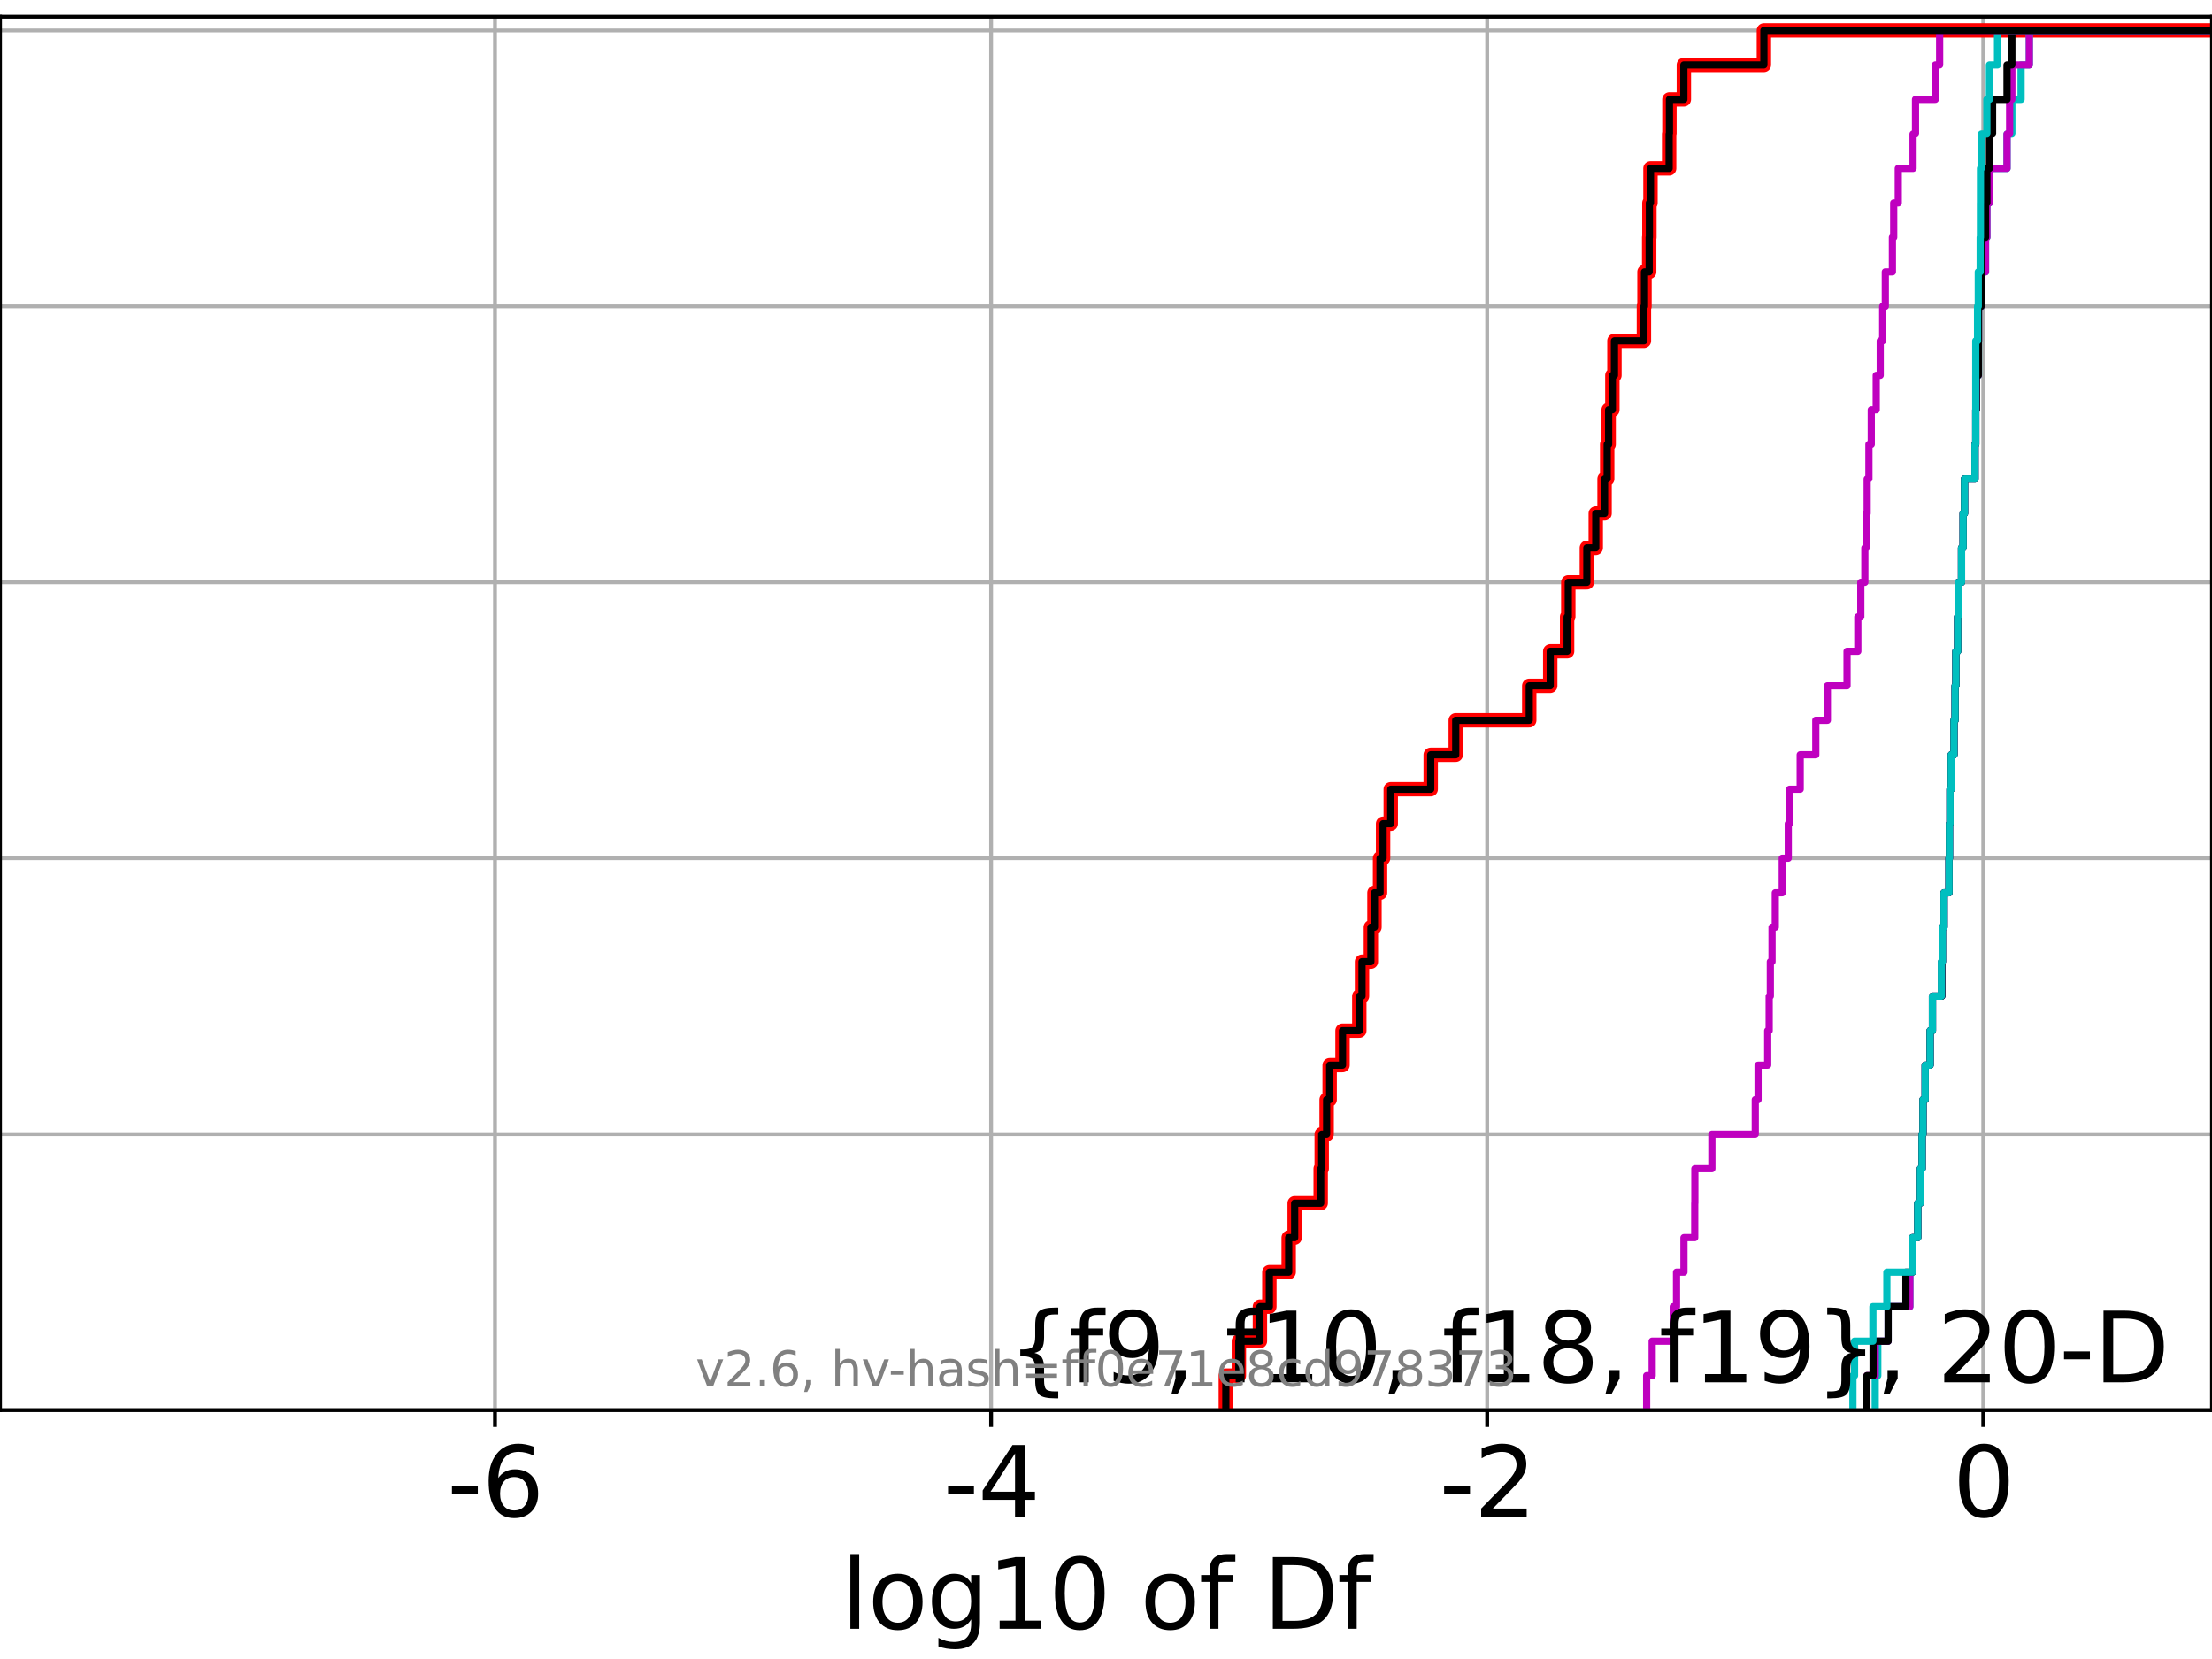 <?xml version="1.0" encoding="utf-8" standalone="no"?>
<!DOCTYPE svg PUBLIC "-//W3C//DTD SVG 1.1//EN"
  "http://www.w3.org/Graphics/SVG/1.1/DTD/svg11.dtd">
<svg xmlns:xlink="http://www.w3.org/1999/xlink" width="460.8pt" height="345.6pt" viewBox="0 0 460.8 345.6" xmlns="http://www.w3.org/2000/svg" version="1.1">
 <defs>
  <style type="text/css">*{stroke-linejoin: round; stroke-linecap: butt}</style>
 </defs>
 <g id="figure_1">
  <g id="patch_1">
   <path d="M 0 345.6 
L 460.8 345.6 
L 460.8 0 
L 0 0 
z
" style="fill: #ffffff"/>
  </g>
  <g id="axes_1">
   <g id="patch_2">
    <path d="M 0 293.76 
L 460.8 293.76 
L 460.8 3.456 
L 0 3.456 
z
" style="fill: #ffffff"/>
   </g>
   <g id="matplotlib.axis_1">
    <g id="xtick_1">
     <g id="line2d_1">
      <path d="M 103.12 293.76 
L 103.12 3.456 
" clip-path="url(#p455df52b64)" style="fill: none; stroke: #b0b0b0; stroke-width: 0.8; stroke-linecap: square"/>
     </g>
     <g id="line2d_2">
      <defs>
       <path id="mc9c36ce8cd" d="M 0 0 
L 0 3.5 
" style="stroke: #000000; stroke-width: 0.8"/>
      </defs>
      <g>
       <use xlink:href="#mc9c36ce8cd" x="103.12" y="293.76" style="stroke: #000000; stroke-width: 0.8"/>
      </g>
     </g>
     <g id="text_1">
      <!-- -6 -->
      <g transform="translate(93.149 315.957) scale(0.2 -0.2)">
       <defs>
        <path id="DejaVuSans-2d" d="M 313 2009 
L 1997 2009 
L 1997 1497 
L 313 1497 
L 313 2009 
z
" transform="scale(0.016)"/>
        <path id="DejaVuSans-36" d="M 2113 2584 
Q 1688 2584 1439 2293 
Q 1191 2003 1191 1497 
Q 1191 994 1439 701 
Q 1688 409 2113 409 
Q 2538 409 2786 701 
Q 3034 994 3034 1497 
Q 3034 2003 2786 2293 
Q 2538 2584 2113 2584 
z
M 3366 4563 
L 3366 3988 
Q 3128 4100 2886 4159 
Q 2644 4219 2406 4219 
Q 1781 4219 1451 3797 
Q 1122 3375 1075 2522 
Q 1259 2794 1537 2939 
Q 1816 3084 2150 3084 
Q 2853 3084 3261 2657 
Q 3669 2231 3669 1497 
Q 3669 778 3244 343 
Q 2819 -91 2113 -91 
Q 1303 -91 875 529 
Q 447 1150 447 2328 
Q 447 3434 972 4092 
Q 1497 4750 2381 4750 
Q 2619 4750 2861 4703 
Q 3103 4656 3366 4563 
z
" transform="scale(0.016)"/>
       </defs>
       <use xlink:href="#DejaVuSans-2d"/>
       <use xlink:href="#DejaVuSans-36" x="36.084"/>
      </g>
     </g>
    </g>
    <g id="xtick_2">
     <g id="line2d_3">
      <path d="M 206.463 293.76 
L 206.463 3.456 
" clip-path="url(#p455df52b64)" style="fill: none; stroke: #b0b0b0; stroke-width: 0.8; stroke-linecap: square"/>
     </g>
     <g id="line2d_4">
      <g>
       <use xlink:href="#mc9c36ce8cd" x="206.463" y="293.76" style="stroke: #000000; stroke-width: 0.8"/>
      </g>
     </g>
     <g id="text_2">
      <!-- -4 -->
      <g transform="translate(196.492 315.957) scale(0.2 -0.2)">
       <defs>
        <path id="DejaVuSans-34" d="M 2419 4116 
L 825 1625 
L 2419 1625 
L 2419 4116 
z
M 2253 4666 
L 3047 4666 
L 3047 1625 
L 3713 1625 
L 3713 1100 
L 3047 1100 
L 3047 0 
L 2419 0 
L 2419 1100 
L 313 1100 
L 313 1709 
L 2253 4666 
z
" transform="scale(0.016)"/>
       </defs>
       <use xlink:href="#DejaVuSans-2d"/>
       <use xlink:href="#DejaVuSans-34" x="36.084"/>
      </g>
     </g>
    </g>
    <g id="xtick_3">
     <g id="line2d_5">
      <path d="M 309.806 293.76 
L 309.806 3.456 
" clip-path="url(#p455df52b64)" style="fill: none; stroke: #b0b0b0; stroke-width: 0.8; stroke-linecap: square"/>
     </g>
     <g id="line2d_6">
      <g>
       <use xlink:href="#mc9c36ce8cd" x="309.806" y="293.76" style="stroke: #000000; stroke-width: 0.8"/>
      </g>
     </g>
     <g id="text_3">
      <!-- -2 -->
      <g transform="translate(299.835 315.957) scale(0.2 -0.2)">
       <defs>
        <path id="DejaVuSans-32" d="M 1228 531 
L 3431 531 
L 3431 0 
L 469 0 
L 469 531 
Q 828 903 1448 1529 
Q 2069 2156 2228 2338 
Q 2531 2678 2651 2914 
Q 2772 3150 2772 3378 
Q 2772 3750 2511 3984 
Q 2250 4219 1831 4219 
Q 1534 4219 1204 4116 
Q 875 4013 500 3803 
L 500 4441 
Q 881 4594 1212 4672 
Q 1544 4750 1819 4750 
Q 2544 4750 2975 4387 
Q 3406 4025 3406 3419 
Q 3406 3131 3298 2873 
Q 3191 2616 2906 2266 
Q 2828 2175 2409 1742 
Q 1991 1309 1228 531 
z
" transform="scale(0.016)"/>
       </defs>
       <use xlink:href="#DejaVuSans-2d"/>
       <use xlink:href="#DejaVuSans-32" x="36.084"/>
      </g>
     </g>
    </g>
    <g id="xtick_4">
     <g id="line2d_7">
      <path d="M 413.149 293.76 
L 413.149 3.456 
" clip-path="url(#p455df52b64)" style="fill: none; stroke: #b0b0b0; stroke-width: 0.8; stroke-linecap: square"/>
     </g>
     <g id="line2d_8">
      <g>
       <use xlink:href="#mc9c36ce8cd" x="413.149" y="293.76" style="stroke: #000000; stroke-width: 0.8"/>
      </g>
     </g>
     <g id="text_4">
      <!-- 0 -->
      <g transform="translate(406.786 315.957) scale(0.2 -0.2)">
       <defs>
        <path id="DejaVuSans-30" d="M 2034 4250 
Q 1547 4250 1301 3770 
Q 1056 3291 1056 2328 
Q 1056 1369 1301 889 
Q 1547 409 2034 409 
Q 2525 409 2770 889 
Q 3016 1369 3016 2328 
Q 3016 3291 2770 3770 
Q 2525 4250 2034 4250 
z
M 2034 4750 
Q 2819 4750 3233 4129 
Q 3647 3509 3647 2328 
Q 3647 1150 3233 529 
Q 2819 -91 2034 -91 
Q 1250 -91 836 529 
Q 422 1150 422 2328 
Q 422 3509 836 4129 
Q 1250 4750 2034 4750 
z
" transform="scale(0.016)"/>
       </defs>
       <use xlink:href="#DejaVuSans-30"/>
      </g>
     </g>
    </g>
    <g id="text_5">
     <!-- log10 of Df -->
     <g transform="translate(175.214 339.313) scale(0.2 -0.2)">
      <defs>
       <path id="DejaVuSans-6c" d="M 603 4863 
L 1178 4863 
L 1178 0 
L 603 0 
L 603 4863 
z
" transform="scale(0.016)"/>
       <path id="DejaVuSans-6f" d="M 1959 3097 
Q 1497 3097 1228 2736 
Q 959 2375 959 1747 
Q 959 1119 1226 758 
Q 1494 397 1959 397 
Q 2419 397 2687 759 
Q 2956 1122 2956 1747 
Q 2956 2369 2687 2733 
Q 2419 3097 1959 3097 
z
M 1959 3584 
Q 2709 3584 3137 3096 
Q 3566 2609 3566 1747 
Q 3566 888 3137 398 
Q 2709 -91 1959 -91 
Q 1206 -91 779 398 
Q 353 888 353 1747 
Q 353 2609 779 3096 
Q 1206 3584 1959 3584 
z
" transform="scale(0.016)"/>
       <path id="DejaVuSans-67" d="M 2906 1791 
Q 2906 2416 2648 2759 
Q 2391 3103 1925 3103 
Q 1463 3103 1205 2759 
Q 947 2416 947 1791 
Q 947 1169 1205 825 
Q 1463 481 1925 481 
Q 2391 481 2648 825 
Q 2906 1169 2906 1791 
z
M 3481 434 
Q 3481 -459 3084 -895 
Q 2688 -1331 1869 -1331 
Q 1566 -1331 1297 -1286 
Q 1028 -1241 775 -1147 
L 775 -588 
Q 1028 -725 1275 -790 
Q 1522 -856 1778 -856 
Q 2344 -856 2625 -561 
Q 2906 -266 2906 331 
L 2906 616 
Q 2728 306 2450 153 
Q 2172 0 1784 0 
Q 1141 0 747 490 
Q 353 981 353 1791 
Q 353 2603 747 3093 
Q 1141 3584 1784 3584 
Q 2172 3584 2450 3431 
Q 2728 3278 2906 2969 
L 2906 3500 
L 3481 3500 
L 3481 434 
z
" transform="scale(0.016)"/>
       <path id="DejaVuSans-31" d="M 794 531 
L 1825 531 
L 1825 4091 
L 703 3866 
L 703 4441 
L 1819 4666 
L 2450 4666 
L 2450 531 
L 3481 531 
L 3481 0 
L 794 0 
L 794 531 
z
" transform="scale(0.016)"/>
       <path id="DejaVuSans-20" transform="scale(0.016)"/>
       <path id="DejaVuSans-66" d="M 2375 4863 
L 2375 4384 
L 1825 4384 
Q 1516 4384 1395 4259 
Q 1275 4134 1275 3809 
L 1275 3500 
L 2222 3500 
L 2222 3053 
L 1275 3053 
L 1275 0 
L 697 0 
L 697 3053 
L 147 3053 
L 147 3500 
L 697 3500 
L 697 3744 
Q 697 4328 969 4595 
Q 1241 4863 1831 4863 
L 2375 4863 
z
" transform="scale(0.016)"/>
       <path id="DejaVuSans-44" d="M 1259 4147 
L 1259 519 
L 2022 519 
Q 2988 519 3436 956 
Q 3884 1394 3884 2338 
Q 3884 3275 3436 3711 
Q 2988 4147 2022 4147 
L 1259 4147 
z
M 628 4666 
L 1925 4666 
Q 3281 4666 3915 4102 
Q 4550 3538 4550 2338 
Q 4550 1131 3912 565 
Q 3275 0 1925 0 
L 628 0 
L 628 4666 
z
" transform="scale(0.016)"/>
      </defs>
      <use xlink:href="#DejaVuSans-6c"/>
      <use xlink:href="#DejaVuSans-6f" x="27.783"/>
      <use xlink:href="#DejaVuSans-67" x="88.965"/>
      <use xlink:href="#DejaVuSans-31" x="152.441"/>
      <use xlink:href="#DejaVuSans-30" x="216.064"/>
      <use xlink:href="#DejaVuSans-20" x="279.688"/>
      <use xlink:href="#DejaVuSans-6f" x="311.475"/>
      <use xlink:href="#DejaVuSans-66" x="372.656"/>
      <use xlink:href="#DejaVuSans-20" x="407.861"/>
      <use xlink:href="#DejaVuSans-44" x="439.648"/>
      <use xlink:href="#DejaVuSans-66" x="516.65"/>
     </g>
    </g>
   </g>
   <g id="matplotlib.axis_2">
    <g id="ytick_1">
     <g id="line2d_9">
      <path d="M 0 293.76 
L 460.8 293.76 
" clip-path="url(#p455df52b64)" style="fill: none; stroke: #b0b0b0; stroke-width: 0.8; stroke-linecap: square"/>
     </g>
     <g id="line2d_10">
      <defs>
       <path id="m4e14bba786" d="M 0 0 
L -3.5 0 
" style="stroke: #000000; stroke-width: 0.8"/>
      </defs>
      <g>
       <use xlink:href="#m4e14bba786" x="0" y="293.76" style="stroke: #000000; stroke-width: 0.8"/>
      </g>
     </g>
    </g>
    <g id="ytick_2">
     <g id="line2d_11">
      <path d="M 0 236.274 
L 460.8 236.274 
" clip-path="url(#p455df52b64)" style="fill: none; stroke: #b0b0b0; stroke-width: 0.8; stroke-linecap: square"/>
     </g>
     <g id="line2d_12">
      <g>
       <use xlink:href="#m4e14bba786" x="0" y="236.274" style="stroke: #000000; stroke-width: 0.8"/>
      </g>
     </g>
    </g>
    <g id="ytick_3">
     <g id="line2d_13">
      <path d="M 0 178.788 
L 460.8 178.788 
" clip-path="url(#p455df52b64)" style="fill: none; stroke: #b0b0b0; stroke-width: 0.8; stroke-linecap: square"/>
     </g>
     <g id="line2d_14">
      <g>
       <use xlink:href="#m4e14bba786" x="0" y="178.788" style="stroke: #000000; stroke-width: 0.8"/>
      </g>
     </g>
    </g>
    <g id="ytick_4">
     <g id="line2d_15">
      <path d="M 0 121.302 
L 460.8 121.302 
" clip-path="url(#p455df52b64)" style="fill: none; stroke: #b0b0b0; stroke-width: 0.8; stroke-linecap: square"/>
     </g>
     <g id="line2d_16">
      <g>
       <use xlink:href="#m4e14bba786" x="0" y="121.302" style="stroke: #000000; stroke-width: 0.8"/>
      </g>
     </g>
    </g>
    <g id="ytick_5">
     <g id="line2d_17">
      <path d="M 0 63.816 
L 460.8 63.816 
" clip-path="url(#p455df52b64)" style="fill: none; stroke: #b0b0b0; stroke-width: 0.8; stroke-linecap: square"/>
     </g>
     <g id="line2d_18">
      <g>
       <use xlink:href="#m4e14bba786" x="0" y="63.816" style="stroke: #000000; stroke-width: 0.8"/>
      </g>
     </g>
    </g>
    <g id="ytick_6">
     <g id="line2d_19">
      <path d="M 0 6.33 
L 460.8 6.33 
" clip-path="url(#p455df52b64)" style="fill: none; stroke: #b0b0b0; stroke-width: 0.8; stroke-linecap: square"/>
     </g>
     <g id="line2d_20">
      <g>
       <use xlink:href="#m4e14bba786" x="0" y="6.33" style="stroke: #000000; stroke-width: 0.8"/>
      </g>
     </g>
    </g>
   </g>
   <g id="line2d_21">
    <path d="M 255.362 293.76 
L 255.362 286.574 
L 258.079 286.574 
L 258.079 279.389 
L 262.465 279.389 
L 262.465 272.203 
L 264.429 272.203 
L 264.429 265.017 
L 268.454 265.017 
L 268.454 257.831 
L 269.701 257.831 
L 269.701 250.646 
L 275.123 250.646 
L 275.123 243.46 
L 275.337 243.46 
L 275.337 236.274 
L 276.361 236.274 
L 276.361 229.088 
L 276.991 229.088 
L 276.991 221.903 
L 279.674 221.903 
L 279.674 214.717 
L 283.167 214.717 
L 283.167 207.531 
L 283.731 207.531 
L 283.731 200.345 
L 285.581 200.345 
L 285.581 193.16 
L 286.327 193.16 
L 286.327 185.974 
L 287.489 185.974 
L 287.489 178.788 
L 288.122 178.788 
L 288.122 171.602 
L 289.717 171.602 
L 289.717 164.417 
L 298.04 164.417 
L 298.04 157.231 
L 303.255 157.231 
L 303.255 150.045 
L 318.568 150.045 
L 318.568 142.859 
L 322.944 142.859 
L 322.944 135.674 
L 326.456 135.674 
L 326.456 128.488 
L 326.703 128.488 
L 326.703 121.302 
L 330.569 121.302 
L 330.569 114.116 
L 332.427 114.116 
L 332.427 106.931 
L 334.261 106.931 
L 334.261 99.745 
L 334.808 99.745 
L 334.808 92.559 
L 335.11 92.559 
L 335.11 85.373 
L 335.886 85.373 
L 335.886 78.188 
L 336.316 78.188 
L 336.316 71.002 
L 342.457 71.002 
L 342.457 63.816 
L 342.575 63.816 
L 342.575 56.63 
L 343.553 56.63 
L 343.553 49.445 
L 343.597 49.445 
L 343.597 42.259 
L 343.825 42.259 
L 343.825 35.073 
L 347.711 35.073 
L 347.711 27.888 
L 347.772 27.888 
L 347.772 20.702 
L 350.776 20.702 
L 350.776 13.516 
L 367.45 13.516 
L 367.45 6.33 
L 367.45 6.33 
L 367.45 6.33 
L 460.8 6.33 
" clip-path="url(#p455df52b64)" style="fill: none; stroke: #ff0000; stroke-width: 3; stroke-linecap: square"/>
   </g>
   <g id="line2d_22">
    <path d="M 390.642 293.76 
L 390.642 286.574 
L 391.179 286.574 
L 391.179 279.389 
L 393.334 279.389 
L 393.334 272.203 
L 397.856 272.203 
L 397.856 265.017 
L 398.396 265.017 
L 398.396 257.831 
L 399.496 257.831 
L 399.496 250.646 
L 400.042 250.646 
L 400.042 243.46 
L 400.41 243.46 
L 400.41 236.274 
L 400.594 236.274 
L 400.594 229.088 
L 401.051 229.088 
L 401.051 221.903 
L 402.075 221.903 
L 402.075 214.717 
L 402.563 214.717 
L 402.563 207.531 
L 404.508 207.531 
L 404.508 200.345 
L 404.631 200.345 
L 404.631 193.16 
L 404.976 193.16 
L 404.976 185.974 
L 406.008 185.974 
L 406.008 178.788 
L 406.101 178.788 
L 406.101 171.602 
L 406.22 171.602 
L 406.22 164.417 
L 406.475 164.417 
L 406.475 157.231 
L 407.054 157.231 
L 407.054 150.045 
L 407.286 150.045 
L 407.286 142.859 
L 407.45 142.859 
L 407.45 135.674 
L 407.821 135.674 
L 407.821 128.488 
L 407.916 128.488 
L 407.916 121.302 
L 408.626 121.302 
L 408.626 114.116 
L 408.959 114.116 
L 408.959 106.931 
L 409.243 106.931 
L 409.243 99.745 
L 411.425 99.745 
L 411.425 92.559 
L 411.588 92.559 
L 411.588 85.373 
L 411.704 85.373 
L 411.704 78.188 
L 412.151 78.188 
L 412.151 71.002 
L 412.153 71.002 
L 412.153 63.816 
L 412.739 63.816 
L 412.739 56.63 
L 413.621 56.63 
L 413.621 49.445 
L 413.906 49.445 
L 413.906 42.259 
L 414.441 42.259 
L 414.441 35.073 
L 418.103 35.073 
L 418.103 27.888 
L 419.112 27.888 
L 419.112 20.702 
L 421.029 20.702 
L 421.029 13.516 
L 422.746 13.516 
L 422.746 6.33 
L 422.746 6.33 
L 422.746 6.33 
L 460.8 6.33 
" clip-path="url(#p455df52b64)" style="fill: none; stroke: #00bfbf; stroke-width: 1.5; stroke-linecap: square"/>
   </g>
   <g id="line2d_23">
    <path d="M 388.909 293.76 
L 388.909 286.574 
L 390.642 286.574 
L 390.642 279.389 
L 393.334 279.389 
L 393.334 272.203 
L 397.856 272.203 
L 397.856 265.017 
L 398.396 265.017 
L 398.396 257.831 
L 399.496 257.831 
L 399.496 250.646 
L 400.042 250.646 
L 400.042 243.46 
L 400.41 243.46 
L 400.41 236.274 
L 400.594 236.274 
L 400.594 229.088 
L 401.051 229.088 
L 401.051 221.903 
L 402.075 221.903 
L 402.075 214.717 
L 402.563 214.717 
L 402.563 207.531 
L 404.508 207.531 
L 404.508 200.345 
L 404.631 200.345 
L 404.631 193.16 
L 404.976 193.16 
L 404.976 185.974 
L 406.008 185.974 
L 406.008 178.788 
L 406.101 178.788 
L 406.101 171.602 
L 406.22 171.602 
L 406.22 164.417 
L 406.475 164.417 
L 406.475 157.231 
L 407.054 157.231 
L 407.054 150.045 
L 407.286 150.045 
L 407.286 142.859 
L 407.45 142.859 
L 407.45 135.674 
L 407.821 135.674 
L 407.821 128.488 
L 407.916 128.488 
L 407.916 121.302 
L 408.626 121.302 
L 408.626 114.116 
L 408.959 114.116 
L 408.959 106.931 
L 409.243 106.931 
L 409.243 99.745 
L 411.425 99.745 
L 411.425 92.559 
L 411.588 92.559 
L 411.588 85.373 
L 411.704 85.373 
L 411.704 78.188 
L 412.122 78.188 
L 412.122 71.002 
L 412.153 71.002 
L 412.153 63.816 
L 412.703 63.816 
L 412.703 56.63 
L 413.621 56.63 
L 413.621 49.445 
L 413.906 49.445 
L 413.906 42.259 
L 414.441 42.259 
L 414.441 35.073 
L 418.103 35.073 
L 418.103 27.888 
L 418.643 27.888 
L 418.643 20.702 
L 419.112 20.702 
L 419.112 13.516 
L 422.746 13.516 
L 422.746 6.33 
L 422.746 6.33 
L 422.746 6.33 
L 460.8 6.33 
" clip-path="url(#p455df52b64)" style="fill: none; stroke: #bf00bf; stroke-width: 1.5; stroke-linecap: square"/>
   </g>
   <g id="line2d_24">
    <path d="M 388.909 293.76 
L 388.909 286.574 
L 390.198 286.574 
L 390.198 279.389 
L 393.334 279.389 
L 393.334 272.203 
L 397.034 272.203 
L 397.034 265.017 
L 398.396 265.017 
L 398.396 257.831 
L 399.496 257.831 
L 399.496 250.646 
L 400.042 250.646 
L 400.042 243.46 
L 400.41 243.46 
L 400.41 236.274 
L 400.594 236.274 
L 400.594 229.088 
L 401.051 229.088 
L 401.051 221.903 
L 402.075 221.903 
L 402.075 214.717 
L 402.563 214.717 
L 402.563 207.531 
L 404.508 207.531 
L 404.508 200.345 
L 404.631 200.345 
L 404.631 193.16 
L 404.976 193.16 
L 404.976 185.974 
L 406.008 185.974 
L 406.008 178.788 
L 406.101 178.788 
L 406.101 171.602 
L 406.22 171.602 
L 406.22 164.417 
L 406.475 164.417 
L 406.475 157.231 
L 407.054 157.231 
L 407.054 150.045 
L 407.286 150.045 
L 407.286 142.859 
L 407.45 142.859 
L 407.45 135.674 
L 407.821 135.674 
L 407.821 128.488 
L 407.916 128.488 
L 407.916 121.302 
L 408.626 121.302 
L 408.626 114.116 
L 408.959 114.116 
L 408.959 106.931 
L 409.243 106.931 
L 409.243 99.745 
L 411.425 99.745 
L 411.425 92.559 
L 411.588 92.559 
L 411.588 85.373 
L 411.704 85.373 
L 411.704 78.188 
L 412.122 78.188 
L 412.122 71.002 
L 412.153 71.002 
L 412.153 63.816 
L 412.703 63.816 
L 412.703 56.63 
L 412.797 56.63 
L 412.797 49.445 
L 413.621 49.445 
L 413.621 42.259 
L 413.906 42.259 
L 413.906 35.073 
L 414.441 35.073 
L 414.441 27.888 
L 415.091 27.888 
L 415.091 20.702 
L 418.103 20.702 
L 418.103 13.516 
L 419.112 13.516 
L 419.112 6.33 
L 419.112 6.33 
L 419.112 6.33 
L 460.8 6.33 
" clip-path="url(#p455df52b64)" style="fill: none; stroke: #000000; stroke-width: 1.5; stroke-linecap: square"/>
   </g>
   <g id="line2d_25">
    <path d="M 385.996 293.76 
L 385.996 286.574 
L 386.337 286.574 
L 386.337 279.389 
L 390.162 279.389 
L 390.162 272.203 
L 393.069 272.203 
L 393.069 265.017 
L 398.396 265.017 
L 398.396 257.831 
L 399.496 257.831 
L 399.496 250.646 
L 400.042 250.646 
L 400.042 243.46 
L 400.41 243.46 
L 400.41 236.274 
L 400.594 236.274 
L 400.594 229.088 
L 401.051 229.088 
L 401.051 221.903 
L 402.075 221.903 
L 402.075 214.717 
L 402.563 214.717 
L 402.563 207.531 
L 404.432 207.531 
L 404.432 200.345 
L 404.631 200.345 
L 404.631 193.16 
L 404.976 193.16 
L 404.976 185.974 
L 406.008 185.974 
L 406.008 178.788 
L 406.101 178.788 
L 406.101 171.602 
L 406.22 171.602 
L 406.22 164.417 
L 406.475 164.417 
L 406.475 157.231 
L 407.054 157.231 
L 407.054 150.045 
L 407.286 150.045 
L 407.286 142.859 
L 407.45 142.859 
L 407.45 135.674 
L 407.821 135.674 
L 407.821 128.488 
L 407.916 128.488 
L 407.916 121.302 
L 408.626 121.302 
L 408.626 114.116 
L 408.959 114.116 
L 408.959 106.931 
L 409.243 106.931 
L 409.243 99.745 
L 411.425 99.745 
L 411.425 92.559 
L 411.584 92.559 
L 411.584 85.373 
L 411.588 85.373 
L 411.588 78.188 
L 411.59 78.188 
L 411.59 71.002 
L 411.964 71.002 
L 411.964 63.816 
L 412.114 63.816 
L 412.114 56.63 
L 412.508 56.63 
L 412.508 49.445 
L 412.565 49.445 
L 412.565 42.259 
L 412.573 42.259 
L 412.573 35.073 
L 412.764 35.073 
L 412.764 27.888 
L 413.906 27.888 
L 413.906 20.702 
L 414.441 20.702 
L 414.441 13.516 
L 416.12 13.516 
L 416.12 6.33 
L 416.12 6.33 
L 416.12 6.33 
L 460.8 6.33 
" clip-path="url(#p455df52b64)" style="fill: none; stroke: #00bfbf; stroke-width: 1.5; stroke-linecap: square"/>
   </g>
   <g id="line2d_26">
    <path d="M 343.026 293.76 
L 343.026 286.574 
L 344.176 286.574 
L 344.176 279.389 
L 348.565 279.389 
L 348.565 272.203 
L 349.25 272.203 
L 349.25 265.017 
L 350.797 265.017 
L 350.797 257.831 
L 353.044 257.831 
L 353.044 250.646 
L 353.069 250.646 
L 353.069 243.46 
L 356.621 243.46 
L 356.621 236.274 
L 365.653 236.274 
L 365.653 229.088 
L 366.236 229.088 
L 366.236 221.903 
L 368.241 221.903 
L 368.241 214.717 
L 368.55 214.717 
L 368.55 207.531 
L 368.791 207.531 
L 368.791 200.345 
L 369.148 200.345 
L 369.148 193.16 
L 369.824 193.16 
L 369.824 185.974 
L 371.273 185.974 
L 371.273 178.788 
L 372.529 178.788 
L 372.529 171.602 
L 372.802 171.602 
L 372.802 164.417 
L 375.014 164.417 
L 375.014 157.231 
L 378.262 157.231 
L 378.262 150.045 
L 380.677 150.045 
L 380.677 142.859 
L 384.772 142.859 
L 384.772 135.674 
L 387.022 135.674 
L 387.022 128.488 
L 387.639 128.488 
L 387.639 121.302 
L 388.483 121.302 
L 388.483 114.116 
L 388.798 114.116 
L 388.798 106.931 
L 388.961 106.931 
L 388.961 99.745 
L 389.329 99.745 
L 389.329 92.559 
L 389.821 92.559 
L 389.821 85.373 
L 390.851 85.373 
L 390.851 78.188 
L 391.686 78.188 
L 391.686 71.002 
L 392.199 71.002 
L 392.199 63.816 
L 392.745 63.816 
L 392.745 56.63 
L 394.224 56.63 
L 394.224 49.445 
L 394.494 49.445 
L 394.494 42.259 
L 395.443 42.259 
L 395.443 35.073 
L 398.522 35.073 
L 398.522 27.888 
L 399.034 27.888 
L 399.034 20.702 
L 403.162 20.702 
L 403.162 13.516 
L 404.063 13.516 
L 404.063 6.33 
L 404.063 6.33 
L 404.063 6.33 
L 460.8 6.33 
" clip-path="url(#p455df52b64)" style="fill: none; stroke: #bf00bf; stroke-width: 1.5; stroke-linecap: square"/>
   </g>
   <g id="line2d_27">
    <path d="M 255.362 293.76 
L 255.362 286.574 
L 258.079 286.574 
L 258.079 279.389 
L 262.465 279.389 
L 262.465 272.203 
L 264.429 272.203 
L 264.429 265.017 
L 268.454 265.017 
L 268.454 257.831 
L 269.701 257.831 
L 269.701 250.646 
L 275.123 250.646 
L 275.123 243.46 
L 275.337 243.46 
L 275.337 236.274 
L 276.361 236.274 
L 276.361 229.088 
L 276.991 229.088 
L 276.991 221.903 
L 279.674 221.903 
L 279.674 214.717 
L 283.167 214.717 
L 283.167 207.531 
L 283.731 207.531 
L 283.731 200.345 
L 285.581 200.345 
L 285.581 193.16 
L 286.327 193.16 
L 286.327 185.974 
L 287.489 185.974 
L 287.489 178.788 
L 288.122 178.788 
L 288.122 171.602 
L 289.717 171.602 
L 289.717 164.417 
L 298.04 164.417 
L 298.04 157.231 
L 303.255 157.231 
L 303.255 150.045 
L 318.568 150.045 
L 318.568 142.859 
L 322.944 142.859 
L 322.944 135.674 
L 326.456 135.674 
L 326.456 128.488 
L 326.703 128.488 
L 326.703 121.302 
L 330.569 121.302 
L 330.569 114.116 
L 332.427 114.116 
L 332.427 106.931 
L 334.261 106.931 
L 334.261 99.745 
L 334.808 99.745 
L 334.808 92.559 
L 335.11 92.559 
L 335.11 85.373 
L 335.886 85.373 
L 335.886 78.188 
L 336.316 78.188 
L 336.316 71.002 
L 342.457 71.002 
L 342.457 63.816 
L 342.575 63.816 
L 342.575 56.63 
L 343.553 56.63 
L 343.553 49.445 
L 343.597 49.445 
L 343.597 42.259 
L 343.825 42.259 
L 343.825 35.073 
L 347.711 35.073 
L 347.711 27.888 
L 347.772 27.888 
L 347.772 20.702 
L 350.776 20.702 
L 350.776 13.516 
L 367.45 13.516 
L 367.45 6.33 
L 367.45 6.33 
L 367.45 6.33 
L 460.8 6.33 
" clip-path="url(#p455df52b64)" style="fill: none; stroke: #000000; stroke-width: 1.5; stroke-linecap: square"/>
   </g>
   <g id="patch_3">
    <path d="M 0 293.76 
L 0 3.456 
" style="fill: none; stroke: #000000; stroke-width: 0.8; stroke-linejoin: miter; stroke-linecap: square"/>
   </g>
   <g id="patch_4">
    <path d="M 460.8 293.76 
L 460.8 3.456 
" style="fill: none; stroke: #000000; stroke-width: 0.8; stroke-linejoin: miter; stroke-linecap: square"/>
   </g>
   <g id="patch_5">
    <path d="M 0 293.76 
L 460.8 293.76 
" style="fill: none; stroke: #000000; stroke-width: 0.8; stroke-linejoin: miter; stroke-linecap: square"/>
   </g>
   <g id="patch_6">
    <path d="M 0 3.456 
L 460.8 3.456 
" style="fill: none; stroke: #000000; stroke-width: 0.8; stroke-linejoin: miter; stroke-linecap: square"/>
   </g>
   <g id="text_6">
    <!-- {f9, f10, f18, f19}, 20-D -->
    <g transform="translate(209.981 287.954) scale(0.2 -0.2)">
     <defs>
      <path id="DejaVuSans-7b" d="M 3272 -594 
L 3272 -1044 
L 3078 -1044 
Q 2300 -1044 2036 -812 
Q 1772 -581 1772 109 
L 1772 856 
Q 1772 1328 1603 1509 
Q 1434 1691 991 1691 
L 800 1691 
L 800 2138 
L 991 2138 
Q 1438 2138 1605 2317 
Q 1772 2497 1772 2963 
L 1772 3713 
Q 1772 4403 2036 4633 
Q 2300 4863 3078 4863 
L 3272 4863 
L 3272 4416 
L 3059 4416 
Q 2619 4416 2484 4278 
Q 2350 4141 2350 3700 
L 2350 2925 
Q 2350 2434 2208 2212 
Q 2066 1991 1722 1913 
Q 2069 1828 2209 1606 
Q 2350 1384 2350 897 
L 2350 122 
Q 2350 -319 2484 -456 
Q 2619 -594 3059 -594 
L 3272 -594 
z
" transform="scale(0.016)"/>
      <path id="DejaVuSans-39" d="M 703 97 
L 703 672 
Q 941 559 1184 500 
Q 1428 441 1663 441 
Q 2288 441 2617 861 
Q 2947 1281 2994 2138 
Q 2813 1869 2534 1725 
Q 2256 1581 1919 1581 
Q 1219 1581 811 2004 
Q 403 2428 403 3163 
Q 403 3881 828 4315 
Q 1253 4750 1959 4750 
Q 2769 4750 3195 4129 
Q 3622 3509 3622 2328 
Q 3622 1225 3098 567 
Q 2575 -91 1691 -91 
Q 1453 -91 1209 -44 
Q 966 3 703 97 
z
M 1959 2075 
Q 2384 2075 2632 2365 
Q 2881 2656 2881 3163 
Q 2881 3666 2632 3958 
Q 2384 4250 1959 4250 
Q 1534 4250 1286 3958 
Q 1038 3666 1038 3163 
Q 1038 2656 1286 2365 
Q 1534 2075 1959 2075 
z
" transform="scale(0.016)"/>
      <path id="DejaVuSans-2c" d="M 750 794 
L 1409 794 
L 1409 256 
L 897 -744 
L 494 -744 
L 750 256 
L 750 794 
z
" transform="scale(0.016)"/>
      <path id="DejaVuSans-38" d="M 2034 2216 
Q 1584 2216 1326 1975 
Q 1069 1734 1069 1313 
Q 1069 891 1326 650 
Q 1584 409 2034 409 
Q 2484 409 2743 651 
Q 3003 894 3003 1313 
Q 3003 1734 2745 1975 
Q 2488 2216 2034 2216 
z
M 1403 2484 
Q 997 2584 770 2862 
Q 544 3141 544 3541 
Q 544 4100 942 4425 
Q 1341 4750 2034 4750 
Q 2731 4750 3128 4425 
Q 3525 4100 3525 3541 
Q 3525 3141 3298 2862 
Q 3072 2584 2669 2484 
Q 3125 2378 3379 2068 
Q 3634 1759 3634 1313 
Q 3634 634 3220 271 
Q 2806 -91 2034 -91 
Q 1263 -91 848 271 
Q 434 634 434 1313 
Q 434 1759 690 2068 
Q 947 2378 1403 2484 
z
M 1172 3481 
Q 1172 3119 1398 2916 
Q 1625 2713 2034 2713 
Q 2441 2713 2670 2916 
Q 2900 3119 2900 3481 
Q 2900 3844 2670 4047 
Q 2441 4250 2034 4250 
Q 1625 4250 1398 4047 
Q 1172 3844 1172 3481 
z
" transform="scale(0.016)"/>
      <path id="DejaVuSans-7d" d="M 800 -594 
L 1019 -594 
Q 1456 -594 1589 -459 
Q 1722 -325 1722 122 
L 1722 897 
Q 1722 1384 1862 1606 
Q 2003 1828 2350 1913 
Q 2003 1991 1862 2212 
Q 1722 2434 1722 2925 
L 1722 3700 
Q 1722 4144 1589 4280 
Q 1456 4416 1019 4416 
L 800 4416 
L 800 4863 
L 997 4863 
Q 1775 4863 2036 4633 
Q 2297 4403 2297 3713 
L 2297 2963 
Q 2297 2497 2465 2317 
Q 2634 2138 3078 2138 
L 3272 2138 
L 3272 1691 
L 3078 1691 
Q 2634 1691 2465 1509 
Q 2297 1328 2297 856 
L 2297 109 
Q 2297 -581 2036 -812 
Q 1775 -1044 997 -1044 
L 800 -1044 
L 800 -594 
z
" transform="scale(0.016)"/>
     </defs>
     <use xlink:href="#DejaVuSans-7b"/>
     <use xlink:href="#DejaVuSans-66" x="63.623"/>
     <use xlink:href="#DejaVuSans-39" x="98.828"/>
     <use xlink:href="#DejaVuSans-2c" x="162.451"/>
     <use xlink:href="#DejaVuSans-20" x="194.238"/>
     <use xlink:href="#DejaVuSans-66" x="226.025"/>
     <use xlink:href="#DejaVuSans-31" x="261.23"/>
     <use xlink:href="#DejaVuSans-30" x="324.854"/>
     <use xlink:href="#DejaVuSans-2c" x="388.477"/>
     <use xlink:href="#DejaVuSans-20" x="420.264"/>
     <use xlink:href="#DejaVuSans-66" x="452.051"/>
     <use xlink:href="#DejaVuSans-31" x="487.256"/>
     <use xlink:href="#DejaVuSans-38" x="550.879"/>
     <use xlink:href="#DejaVuSans-2c" x="614.502"/>
     <use xlink:href="#DejaVuSans-20" x="646.289"/>
     <use xlink:href="#DejaVuSans-66" x="678.076"/>
     <use xlink:href="#DejaVuSans-31" x="713.281"/>
     <use xlink:href="#DejaVuSans-39" x="776.904"/>
     <use xlink:href="#DejaVuSans-7d" x="840.527"/>
     <use xlink:href="#DejaVuSans-2c" x="904.15"/>
     <use xlink:href="#DejaVuSans-20" x="935.938"/>
     <use xlink:href="#DejaVuSans-32" x="967.725"/>
     <use xlink:href="#DejaVuSans-30" x="1031.348"/>
     <use xlink:href="#DejaVuSans-2d" x="1094.971"/>
     <use xlink:href="#DejaVuSans-44" x="1131.055"/>
    </g>
   </g>
   <g id="text_7">
    <!-- v2.6, hv-hash=ff0e71e8cd978373 -->
    <g style="fill: #808080" transform="translate(144.905 288.777) scale(0.1 -0.1)">
     <defs>
      <path id="DejaVuSans-76" d="M 191 3500 
L 800 3500 
L 1894 563 
L 2988 3500 
L 3597 3500 
L 2284 0 
L 1503 0 
L 191 3500 
z
" transform="scale(0.016)"/>
      <path id="DejaVuSans-2e" d="M 684 794 
L 1344 794 
L 1344 0 
L 684 0 
L 684 794 
z
" transform="scale(0.016)"/>
      <path id="DejaVuSans-68" d="M 3513 2113 
L 3513 0 
L 2938 0 
L 2938 2094 
Q 2938 2591 2744 2837 
Q 2550 3084 2163 3084 
Q 1697 3084 1428 2787 
Q 1159 2491 1159 1978 
L 1159 0 
L 581 0 
L 581 4863 
L 1159 4863 
L 1159 2956 
Q 1366 3272 1645 3428 
Q 1925 3584 2291 3584 
Q 2894 3584 3203 3211 
Q 3513 2838 3513 2113 
z
" transform="scale(0.016)"/>
      <path id="DejaVuSans-61" d="M 2194 1759 
Q 1497 1759 1228 1600 
Q 959 1441 959 1056 
Q 959 750 1161 570 
Q 1363 391 1709 391 
Q 2188 391 2477 730 
Q 2766 1069 2766 1631 
L 2766 1759 
L 2194 1759 
z
M 3341 1997 
L 3341 0 
L 2766 0 
L 2766 531 
Q 2569 213 2275 61 
Q 1981 -91 1556 -91 
Q 1019 -91 701 211 
Q 384 513 384 1019 
Q 384 1609 779 1909 
Q 1175 2209 1959 2209 
L 2766 2209 
L 2766 2266 
Q 2766 2663 2505 2880 
Q 2244 3097 1772 3097 
Q 1472 3097 1187 3025 
Q 903 2953 641 2809 
L 641 3341 
Q 956 3463 1253 3523 
Q 1550 3584 1831 3584 
Q 2591 3584 2966 3190 
Q 3341 2797 3341 1997 
z
" transform="scale(0.016)"/>
      <path id="DejaVuSans-73" d="M 2834 3397 
L 2834 2853 
Q 2591 2978 2328 3040 
Q 2066 3103 1784 3103 
Q 1356 3103 1142 2972 
Q 928 2841 928 2578 
Q 928 2378 1081 2264 
Q 1234 2150 1697 2047 
L 1894 2003 
Q 2506 1872 2764 1633 
Q 3022 1394 3022 966 
Q 3022 478 2636 193 
Q 2250 -91 1575 -91 
Q 1294 -91 989 -36 
Q 684 19 347 128 
L 347 722 
Q 666 556 975 473 
Q 1284 391 1588 391 
Q 1994 391 2212 530 
Q 2431 669 2431 922 
Q 2431 1156 2273 1281 
Q 2116 1406 1581 1522 
L 1381 1569 
Q 847 1681 609 1914 
Q 372 2147 372 2553 
Q 372 3047 722 3315 
Q 1072 3584 1716 3584 
Q 2034 3584 2315 3537 
Q 2597 3491 2834 3397 
z
" transform="scale(0.016)"/>
      <path id="DejaVuSans-3d" d="M 678 2906 
L 4684 2906 
L 4684 2381 
L 678 2381 
L 678 2906 
z
M 678 1631 
L 4684 1631 
L 4684 1100 
L 678 1100 
L 678 1631 
z
" transform="scale(0.016)"/>
      <path id="DejaVuSans-65" d="M 3597 1894 
L 3597 1613 
L 953 1613 
Q 991 1019 1311 708 
Q 1631 397 2203 397 
Q 2534 397 2845 478 
Q 3156 559 3463 722 
L 3463 178 
Q 3153 47 2828 -22 
Q 2503 -91 2169 -91 
Q 1331 -91 842 396 
Q 353 884 353 1716 
Q 353 2575 817 3079 
Q 1281 3584 2069 3584 
Q 2775 3584 3186 3129 
Q 3597 2675 3597 1894 
z
M 3022 2063 
Q 3016 2534 2758 2815 
Q 2500 3097 2075 3097 
Q 1594 3097 1305 2825 
Q 1016 2553 972 2059 
L 3022 2063 
z
" transform="scale(0.016)"/>
      <path id="DejaVuSans-37" d="M 525 4666 
L 3525 4666 
L 3525 4397 
L 1831 0 
L 1172 0 
L 2766 4134 
L 525 4134 
L 525 4666 
z
" transform="scale(0.016)"/>
      <path id="DejaVuSans-63" d="M 3122 3366 
L 3122 2828 
Q 2878 2963 2633 3030 
Q 2388 3097 2138 3097 
Q 1578 3097 1268 2742 
Q 959 2388 959 1747 
Q 959 1106 1268 751 
Q 1578 397 2138 397 
Q 2388 397 2633 464 
Q 2878 531 3122 666 
L 3122 134 
Q 2881 22 2623 -34 
Q 2366 -91 2075 -91 
Q 1284 -91 818 406 
Q 353 903 353 1747 
Q 353 2603 823 3093 
Q 1294 3584 2113 3584 
Q 2378 3584 2631 3529 
Q 2884 3475 3122 3366 
z
" transform="scale(0.016)"/>
      <path id="DejaVuSans-64" d="M 2906 2969 
L 2906 4863 
L 3481 4863 
L 3481 0 
L 2906 0 
L 2906 525 
Q 2725 213 2448 61 
Q 2172 -91 1784 -91 
Q 1150 -91 751 415 
Q 353 922 353 1747 
Q 353 2572 751 3078 
Q 1150 3584 1784 3584 
Q 2172 3584 2448 3432 
Q 2725 3281 2906 2969 
z
M 947 1747 
Q 947 1113 1208 752 
Q 1469 391 1925 391 
Q 2381 391 2643 752 
Q 2906 1113 2906 1747 
Q 2906 2381 2643 2742 
Q 2381 3103 1925 3103 
Q 1469 3103 1208 2742 
Q 947 2381 947 1747 
z
" transform="scale(0.016)"/>
      <path id="DejaVuSans-33" d="M 2597 2516 
Q 3050 2419 3304 2112 
Q 3559 1806 3559 1356 
Q 3559 666 3084 287 
Q 2609 -91 1734 -91 
Q 1441 -91 1130 -33 
Q 819 25 488 141 
L 488 750 
Q 750 597 1062 519 
Q 1375 441 1716 441 
Q 2309 441 2620 675 
Q 2931 909 2931 1356 
Q 2931 1769 2642 2001 
Q 2353 2234 1838 2234 
L 1294 2234 
L 1294 2753 
L 1863 2753 
Q 2328 2753 2575 2939 
Q 2822 3125 2822 3475 
Q 2822 3834 2567 4026 
Q 2313 4219 1838 4219 
Q 1578 4219 1281 4162 
Q 984 4106 628 3988 
L 628 4550 
Q 988 4650 1302 4700 
Q 1616 4750 1894 4750 
Q 2613 4750 3031 4423 
Q 3450 4097 3450 3541 
Q 3450 3153 3228 2886 
Q 3006 2619 2597 2516 
z
" transform="scale(0.016)"/>
     </defs>
     <use xlink:href="#DejaVuSans-76"/>
     <use xlink:href="#DejaVuSans-32" x="59.18"/>
     <use xlink:href="#DejaVuSans-2e" x="122.803"/>
     <use xlink:href="#DejaVuSans-36" x="154.59"/>
     <use xlink:href="#DejaVuSans-2c" x="218.213"/>
     <use xlink:href="#DejaVuSans-20" x="250"/>
     <use xlink:href="#DejaVuSans-68" x="281.787"/>
     <use xlink:href="#DejaVuSans-76" x="345.166"/>
     <use xlink:href="#DejaVuSans-2d" x="401.721"/>
     <use xlink:href="#DejaVuSans-68" x="437.805"/>
     <use xlink:href="#DejaVuSans-61" x="501.184"/>
     <use xlink:href="#DejaVuSans-73" x="562.463"/>
     <use xlink:href="#DejaVuSans-68" x="614.562"/>
     <use xlink:href="#DejaVuSans-3d" x="677.941"/>
     <use xlink:href="#DejaVuSans-66" x="761.73"/>
     <use xlink:href="#DejaVuSans-66" x="796.936"/>
     <use xlink:href="#DejaVuSans-30" x="832.141"/>
     <use xlink:href="#DejaVuSans-65" x="895.764"/>
     <use xlink:href="#DejaVuSans-37" x="957.287"/>
     <use xlink:href="#DejaVuSans-31" x="1020.91"/>
     <use xlink:href="#DejaVuSans-65" x="1084.533"/>
     <use xlink:href="#DejaVuSans-38" x="1146.057"/>
     <use xlink:href="#DejaVuSans-63" x="1209.68"/>
     <use xlink:href="#DejaVuSans-64" x="1264.66"/>
     <use xlink:href="#DejaVuSans-39" x="1328.137"/>
     <use xlink:href="#DejaVuSans-37" x="1391.76"/>
     <use xlink:href="#DejaVuSans-38" x="1455.383"/>
     <use xlink:href="#DejaVuSans-33" x="1519.006"/>
     <use xlink:href="#DejaVuSans-37" x="1582.629"/>
     <use xlink:href="#DejaVuSans-33" x="1646.252"/>
    </g>
   </g>
  </g>
 </g>
 <defs>
  <clipPath id="p455df52b64">
   <rect x="0" y="3.456" width="460.8" height="290.304"/>
  </clipPath>
 </defs>
</svg>
